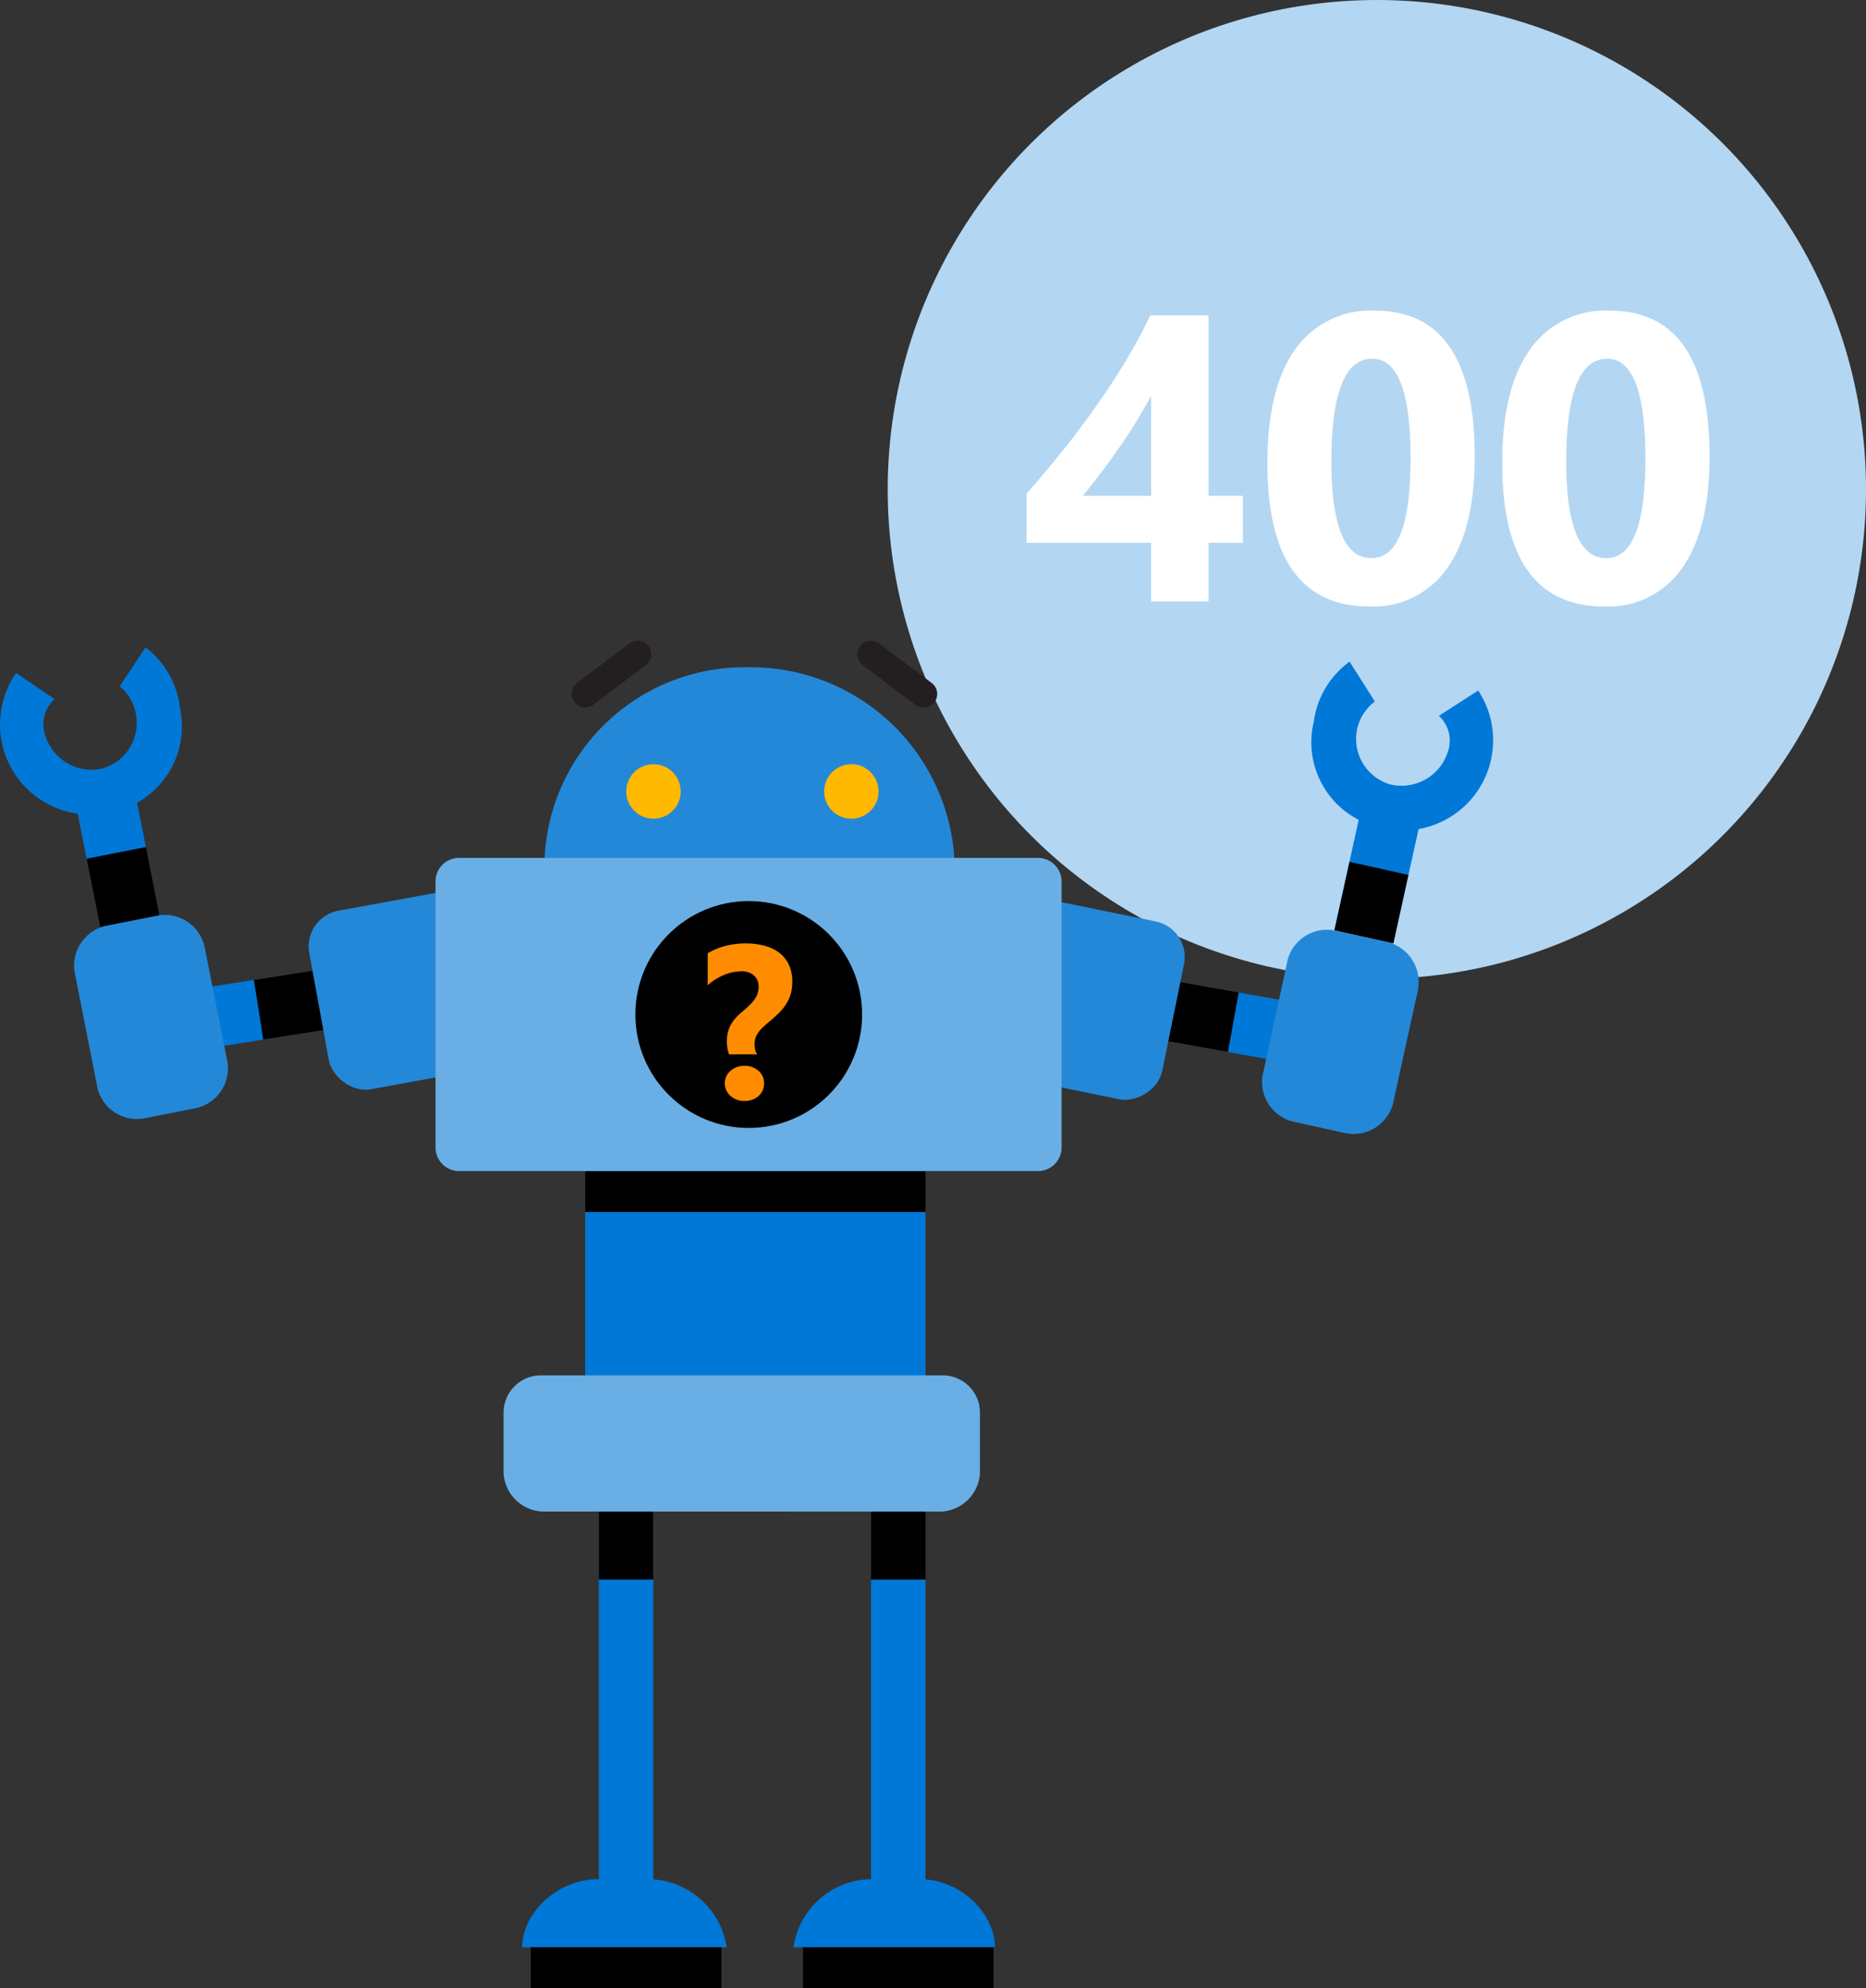 <svg xmlns="http://www.w3.org/2000/svg" viewBox="0 0 137.104 146"><rect x="0" y="0" width="137.104" height="146" fill="#333333" stroke="none"/><title>general-robot-errorcode-400</title><circle cx="101.164" cy="35.94" r="35.94" fill="#b3d6f2"/><g style="isolation:isolate" fill="#fff"><path d="M88.8 23.164v13.242h2.52v3.457H88.8v4.307h-4.22v-4.307h-9.155v-3.618q1.216-1.362 2.52-2.981t2.52-3.333q1.216-1.714 2.263-3.45a34.581 34.581 0 0 0 1.78-3.318zm-9.229 13.242h5.01v-7.339q-.513.952-1.113 1.926t-1.26 1.919q-.659.945-1.333 1.831t-1.304 1.663zM100.62 44.536q-7.5 0-7.5-10.532 0-5.464 2.029-8.328a6.76 6.76 0 0 1 5.881-2.864q7.324 0 7.324 10.708 0 5.332-2 8.174a6.587 6.587 0 0 1-5.734 2.842zm.205-18.193q-3 0-3 7.544 0 7.1 2.944 7.1 2.871 0 2.871-7.324t-2.815-7.32zM117.876 44.536q-7.5 0-7.5-10.532 0-5.464 2.029-8.328a6.76 6.76 0 0 1 5.881-2.864q7.324 0 7.324 10.708 0 5.332-2 8.174a6.587 6.587 0 0 1-5.734 2.842zm.205-18.193q-3 0-3 7.544 0 7.1 2.944 7.1 2.871 0 2.871-7.324t-2.815-7.32z"/></g><path d="M23.394 71.21l.69 4.39-14.39 2.26L9 73.48z" fill="#0078d7"/><path d="M23.394 71.21l.69 4.39-4.74.74-.69-4.38z"/><rect x="23.255" y="65.209" width="22.67" height="13.33" rx="2.67" ry="2.67" transform="rotate(-10.35 34.59 71.873)" fill="#2488d8"/><path d="M43 89h25v14H43z" fill="#0078d7"/><path d="M43 86h25v3H43z"/><path d="M40 63.661V64h30.152a14.99 14.99 0 0 0-14.98-15h-.508A14.7 14.7 0 0 0 40 63.661z" fill="#2488d8"/><path d="M46.014 58.12a2 2 0 1 1 2 2 2 2 0 0 1-2-2zm14.54 0a2 2 0 1 1 2 2 2 2 0 0 1-2-2z" fill="#ffb900"/><path d="M39.816 111A3 3 0 0 1 37 108.2v-4.4a2.74 2.74 0 0 1 2.675-2.8H69.184A2.737 2.737 0 0 1 72 103.659v4.543a3 3 0 0 1-2.816 2.8z" fill="#69afe5"/><path d="M44 111h4v29h-4z" fill="#0078d7"/><path d="M44 111h4v5h-4z"/><path d="M64 111h4v29h-4z" fill="#0078d7"/><path d="M64 111h4v5h-4z"/><path d="M53.394 143a5.885 5.885 0 0 0-5.562-5h-3.9c-3 0-5.562 2.5-5.562 5z" fill="#0078d7"/><path d="M39 143h14v3H39z"/><path d="M73.1 143c0-2.5-2.542-5-5.5-5h-3.8a5.844 5.844 0 0 0-5.5 5z" fill="#0078d7"/><path d="M59 143h14v3H59z"/><path d="M11.724 67.25l-4.36.86-2.07-10.45 4.35-.86z" fill="#0078d7"/><path d="M11.724 67.25l-4.36.86-1-5.05 4.36-.86z"/><path d="M5.474 71.34A3 3 0 0 1 7.724 68l4-.79a3 3 0 0 1 3.29 2.23l1.71 8.62a3 3 0 0 1-2.25 3.3l-4 .79A3 3 0 0 1 7.184 80z" fill="#2488d8"/><path d="M8.784 50.39a3.44 3.44 0 0 1 1.23 2.24 3.48 3.48 0 0 1-2.5 3.81A3.57 3.57 0 0 1 3.324 54a2.46 2.46 0 0 1 .69-2.66l-2.83-1.92a6.62 6.62 0 0 0 7 10.21 6.4 6.4 0 0 0 5.067-7.5l-.027-.13a6.5 6.5 0 0 0-2.53-4.46l-1.9 2.86zm77.51 21.65l-.79 4.37 14.34 2.56.78-4.37z" fill="#0078d7"/><path d="M86.294 72.04l-.79 4.37 4.72.84.79-4.37z"/><rect x="68.422" y="61.126" width="13.33" height="22.67" rx="2.67" ry="2.67" transform="rotate(-78.45 75.087 72.46)" fill="#2488d8"/><path d="M98.044 68.32l4.33.96 2.3-10.41-4.34-.96z" fill="#0078d7"/><path d="M98.044 68.32l4.33.96 1.11-5.03-4.33-.96z"/><path d="M104.2 72.54a3 3 0 0 0-2.19-3.34l-4-.88a3 3 0 0 0-3.39 2.12L92.764 79a3 3 0 0 0 2.18 3.35l4 .88a3 3 0 0 0 3.39-2.12l1.89-8.59z" fill="#2488d8"/><path d="M101 51.53a3.44 3.44 0 0 0-1.32 2.2 3.48 3.48 0 0 0 2.45 3.87 3.57 3.57 0 0 0 4.25-2.39 2.46 2.46 0 0 0-.66-2.64l2.89-1.86a6.62 6.62 0 0 1-7.18 10.06 6.4 6.4 0 0 1-4.943-7.582q.02-.094.043-.188a6.5 6.5 0 0 1 2.63-4.41l1.84 2.9z" fill="#0078d7"/><path d="M47.464 48.84L43.6 51.75a1 1 0 0 1-1.2-1.6l3.86-2.91a1 1 0 0 1 1.2 1.6zm21 1.32L64.6 47.25a1 1 0 1 0-1.2 1.6l3.86 2.91a1 1 0 0 0 1.2-1.6z" fill="#231f20"/><path d="M76.247 63A1.737 1.737 0 0 1 78 64.71v19.55A1.74 1.74 0 0 1 76.26 86H33.74A1.74 1.74 0 0 1 32 84.26V64.71A1.727 1.727 0 0 1 33.743 63h42.5z" fill="#69afe5"/><circle cx="55.014" cy="74.5" r="8.33"/><path d="M53.569 77.428a2.339 2.339 0 0 1-.121-.457 2.92 2.92 0 0 1 .027-1.137 2.3 2.3 0 0 1 .211-.559 2.655 2.655 0 0 1 .352-.5 4.535 4.535 0 0 1 .492-.473q.3-.25.52-.465a3.289 3.289 0 0 0 .379-.43 1.67 1.67 0 0 0 .234-.445 1.594 1.594 0 0 0 .078-.512 1.165 1.165 0 0 0-.086-.45 1.015 1.015 0 0 0-.246-.355 1.182 1.182 0 0 0-.391-.234 1.459 1.459 0 0 0-.512-.086 3.508 3.508 0 0 0-1.266.254 4.147 4.147 0 0 0-1.24.771V70a4.887 4.887 0 0 1 1.313-.539 5.976 5.976 0 0 1 1.469-.18 5.45 5.45 0 0 1 1.352.16 3.118 3.118 0 0 1 1.09.5 2.381 2.381 0 0 1 .727.879 2.9 2.9 0 0 1 .262 1.285 3.175 3.175 0 0 1-.109.863 2.908 2.908 0 0 1-.32.73 3.688 3.688 0 0 1-.523.66q-.313.316-.719.652-.274.227-.48.422a2.668 2.668 0 0 0-.344.387 1.5 1.5 0 0 0-.207.406 1.569 1.569 0 0 0-.07.488 1.5 1.5 0 0 0 .051.383 1.1 1.1 0 0 0 .137.328zm1.141 3.422a1.489 1.489 0 0 1-1.039-.375 1.225 1.225 0 0 1-.414-.922 1.172 1.172 0 0 1 .414-.914 1.508 1.508 0 0 1 1.039-.367 1.47 1.47 0 0 1 1.023.367 1.168 1.168 0 0 1 .406.914 1.209 1.209 0 0 1-.4.93 1.481 1.481 0 0 1-1.03.367z" fill="#ff8c00" style="isolation:isolate"/></svg>